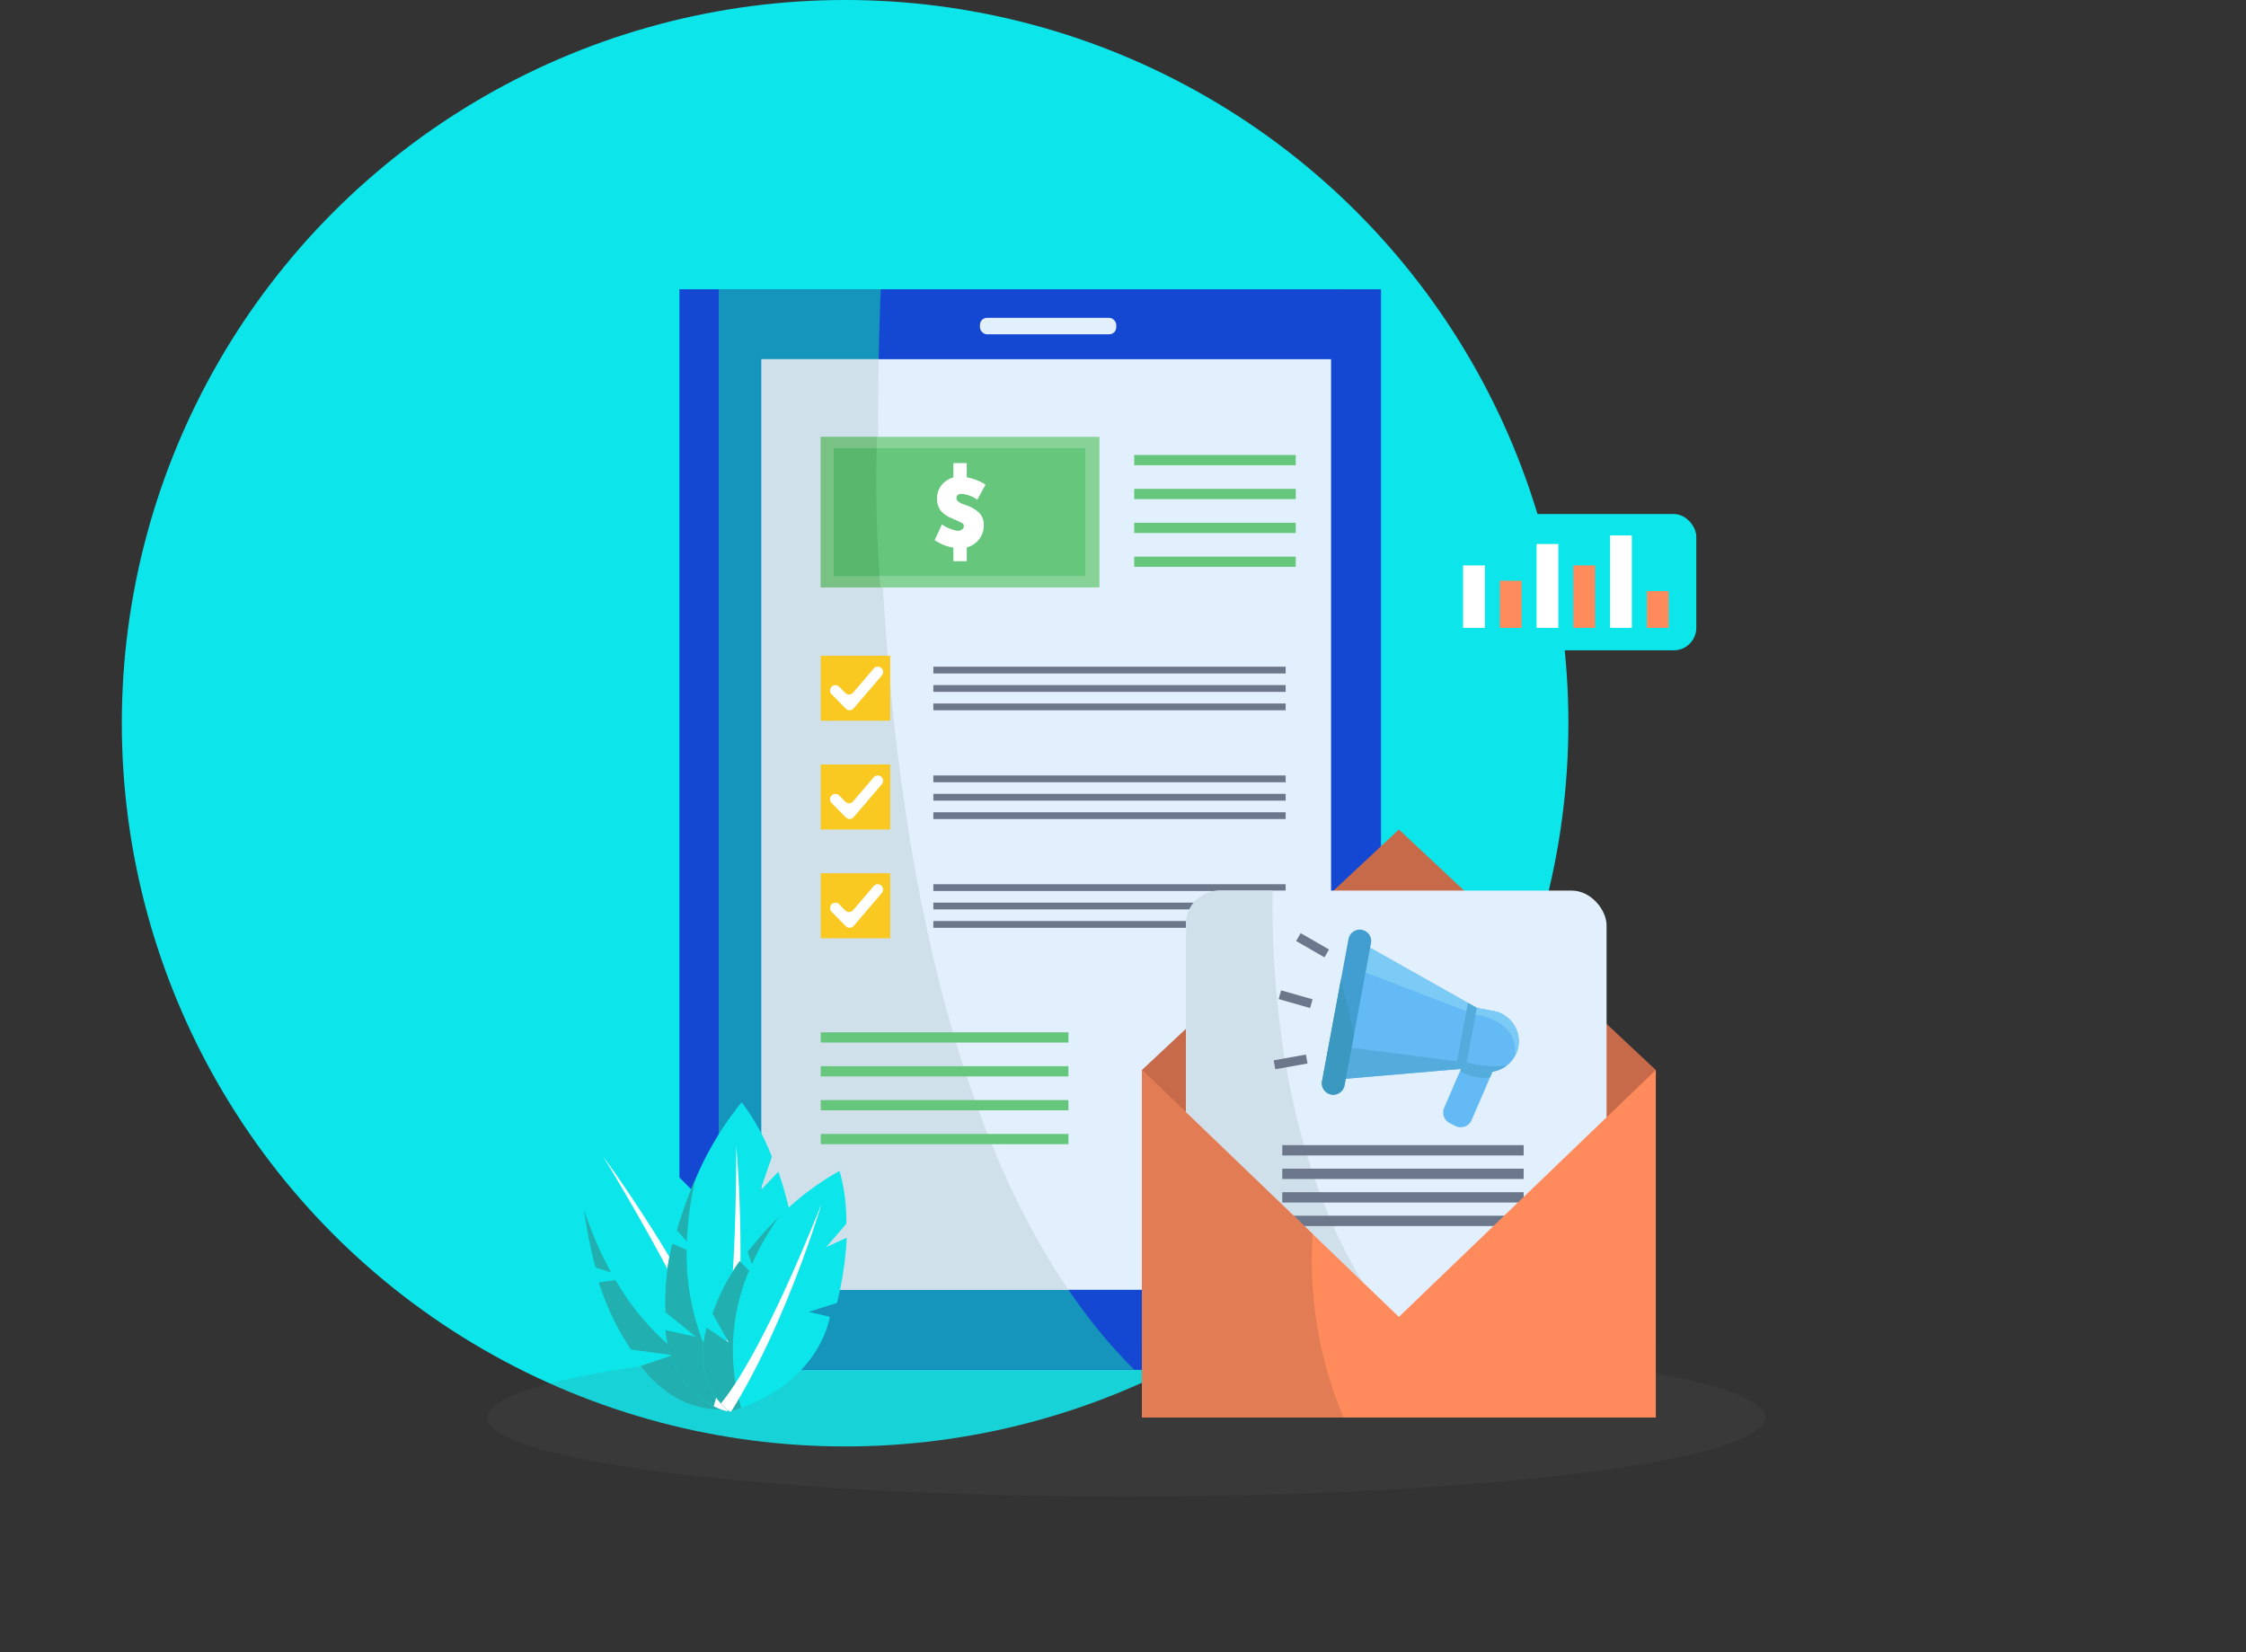 <svg xmlns="http://www.w3.org/2000/svg" width="295" height="217" viewBox="0 0 295 217">
  <rect x="0" y="0" width="295" height="217" fill="#333333" stroke="none"/>
  <g id="Grupo_57510" data-name="Grupo 57510" transform="translate(2241 9954)">
    <g id="Grupo_57394" data-name="Grupo 57394" transform="translate(178)">
      <circle id="Elipse_4530" data-name="Elipse 4530" cx="95" cy="95" r="95" transform="translate(-2403 -9954)" fill="#0ce6ea"/>
      <g id="Grupo_56288" data-name="Grupo 56288" transform="translate(-3580 -144)">
        <g id="Grupo_56249" data-name="Grupo 56249" transform="translate(0 265)">
          <g id="Grupo_56005" data-name="Grupo 56005" transform="translate(771 -10805)">
            <rect id="Rectángulo_5224" data-name="Rectángulo 5224" width="295" height="200" transform="translate(390 747)" fill="none"/>
          </g>
        </g>
        <g id="Grupo_56287" data-name="Grupo 56287" transform="translate(2047.345 -10924.914)">
          <ellipse id="Elipse_4491" data-name="Elipse 4491" cx="83.918" cy="10.389" rx="83.918" ry="10.389" transform="translate(-822.345 1290.726)" fill="#636363" opacity="0.14"/>
          <g id="Grupo_56286" data-name="Grupo 56286" transform="translate(-810.1 1152.914)">
            <g id="Grupo_56253" data-name="Grupo 56253" transform="translate(110.578 29.522)">
              <rect id="Rectángulo_5576" data-name="Rectángulo 5576" width="35.977" height="17.904" rx="2.965" fill="#0ce6ea"/>
              <g id="Grupo_56251" data-name="Grupo 56251" transform="translate(5.343 2.812)">
                <rect id="Rectángulo_5577" data-name="Rectángulo 5577" width="2.859" height="8.202" transform="translate(0 3.937)" fill="#fff"/>
                <rect id="Rectángulo_5578" data-name="Rectángulo 5578" width="2.859" height="11.014" transform="translate(9.655 1.125)" fill="#fff"/>
                <rect id="Rectángulo_5579" data-name="Rectángulo 5579" width="2.859" height="12.139" transform="translate(19.31)" fill="#fff"/>
              </g>
              <g id="Grupo_56252" data-name="Grupo 56252" transform="translate(10.171 6.749)">
                <rect id="Rectángulo_5580" data-name="Rectángulo 5580" width="2.859" height="6.187" transform="translate(0 2.015)" fill="#ff8a5b"/>
                <rect id="Rectángulo_5581" data-name="Rectángulo 5581" width="2.859" height="8.202" transform="translate(9.655)" fill="#ff8a5b"/>
                <rect id="Rectángulo_5582" data-name="Rectángulo 5582" width="2.859" height="4.828" transform="translate(19.31 3.375)" fill="#ff8a5b"/>
              </g>
            </g>
            <rect id="Rectángulo_5583" data-name="Rectángulo 5583" width="86.989" height="141.92" transform="translate(12.994 0)" fill="#1448d3"/>
            <rect id="Rectángulo_5584" data-name="Rectángulo 5584" width="86.991" height="141.92" transform="translate(18.156 0)" fill="#1448d3"/>
            <path id="Trazado_106754" data-name="Trazado 106754" d="M-735.838,1294.834h-54.569v-141.92h21.285C-770.327,1181.673-770.228,1260.6-735.838,1294.834Z" transform="translate(808.563 -1152.914)" fill="#1595bc"/>
            <rect id="Rectángulo_5585" data-name="Rectángulo 5585" width="74.805" height="122.235" transform="translate(23.78 9.187)" fill="#e1f0fc"/>
            <rect id="Rectángulo_5586" data-name="Rectángulo 5586" width="17.904" height="2.163" rx="0.927" transform="translate(52.465 3.751)" fill="#e1f0fc"/>
            <path id="Trazado_106755" data-name="Trazado 106755" d="M-744.193,1284.8H-784.5V1162.566h15.387C-769.668,1192.925-767.329,1250.831-744.193,1284.8Z" transform="translate(808.279 -1153.378)" fill="#d0e0ea"/>
            <g id="Grupo_56256" data-name="Grupo 56256" transform="translate(31.554 21.766)">
              <g id="Grupo_56254" data-name="Grupo 56254" transform="translate(41.172)">
                <rect id="Rectángulo_5587" data-name="Rectángulo 5587" width="21.218" height="1.343" fill="#65c67c"/>
                <rect id="Rectángulo_5588" data-name="Rectángulo 5588" width="21.218" height="1.343" transform="translate(0 4.45)" fill="#65c67c"/>
                <rect id="Rectángulo_5589" data-name="Rectángulo 5589" width="21.218" height="1.343" transform="translate(0 8.901)" fill="#65c67c"/>
                <rect id="Rectángulo_5590" data-name="Rectángulo 5590" width="21.218" height="1.343" transform="translate(0 13.351)" fill="#65c67c"/>
              </g>
              <g id="Grupo_56255" data-name="Grupo 56255" transform="translate(0 75.836)">
                <rect id="Rectángulo_5591" data-name="Rectángulo 5591" width="32.532" height="1.343" fill="#65c67c"/>
                <rect id="Rectángulo_5592" data-name="Rectángulo 5592" width="32.532" height="1.343" transform="translate(0 4.45)" fill="#65c67c"/>
                <rect id="Rectángulo_5593" data-name="Rectángulo 5593" width="32.532" height="1.343" transform="translate(0 8.901)" fill="#65c67c"/>
                <rect id="Rectángulo_5594" data-name="Rectángulo 5594" width="32.532" height="1.343" transform="translate(0 13.351)" fill="#65c67c"/>
              </g>
            </g>
            <g id="Grupo_56260" data-name="Grupo 56260" transform="translate(31.554 48.134)">
              <rect id="Rectángulo_5595" data-name="Rectángulo 5595" width="9.124" height="8.539" fill="#f9c921"/>
              <g id="Grupo_56257" data-name="Grupo 56257" transform="translate(1.222 1.44)">
                <path id="Trazado_106756" data-name="Trazado 106756" d="M-772.971,1210.508l-1.876-1.9a.7.7,0,0,1,.007-.992h0a.7.7,0,0,1,.992.006l.8.813a.7.7,0,0,0,1.032-.037l2.7-3.161a.7.7,0,0,1,.989-.077h0a.7.7,0,0,1,.077.99l-3.7,4.321A.7.7,0,0,1-772.971,1210.508Z" transform="translate(775.049 -1204.992)" fill="#fff"/>
              </g>
              <rect id="Rectángulo_5596" data-name="Rectángulo 5596" width="9.124" height="8.539" transform="translate(0 14.287)" fill="#f9c921"/>
              <g id="Grupo_56258" data-name="Grupo 56258" transform="translate(1.222 15.727)">
                <path id="Trazado_106757" data-name="Trazado 106757" d="M-772.971,1225.518l-1.876-1.9a.7.7,0,0,1,.007-.993h0a.7.7,0,0,1,.992.006l.8.812a.7.7,0,0,0,1.032-.036l2.7-3.161a.7.7,0,0,1,.989-.077h0a.7.7,0,0,1,.077.989l-3.7,4.322A.7.7,0,0,1-772.971,1225.518Z" transform="translate(775.049 -1220.002)" fill="#fff"/>
              </g>
              <rect id="Rectángulo_5597" data-name="Rectángulo 5597" width="9.124" height="8.539" transform="translate(0 28.575)" fill="#f9c921"/>
              <g id="Grupo_56259" data-name="Grupo 56259" transform="translate(1.222 30.015)">
                <path id="Trazado_106758" data-name="Trazado 106758" d="M-772.971,1240.527l-1.876-1.9a.7.7,0,0,1,.007-.992h0a.7.7,0,0,1,.992.007l.8.813a.7.7,0,0,0,1.032-.037l2.7-3.161a.7.7,0,0,1,.989-.077h0a.7.7,0,0,1,.077.989l-3.7,4.322A.7.7,0,0,1-772.971,1240.527Z" transform="translate(775.049 -1235.011)" fill="#fff"/>
              </g>
            </g>
            <g id="Grupo_56264" data-name="Grupo 56264" transform="translate(46.347 49.574)">
              <g id="Grupo_56261" data-name="Grupo 56261">
                <rect id="Rectángulo_5598" data-name="Rectángulo 5598" width="46.272" height="0.891" fill="#6d778b"/>
                <rect id="Rectángulo_5599" data-name="Rectángulo 5599" width="46.272" height="0.891" transform="translate(0 2.417)" fill="#6d778b"/>
                <rect id="Rectángulo_5600" data-name="Rectángulo 5600" width="46.272" height="0.891" transform="translate(0 4.834)" fill="#6d778b"/>
              </g>
              <g id="Grupo_56262" data-name="Grupo 56262" transform="translate(0 14.288)">
                <rect id="Rectángulo_5601" data-name="Rectángulo 5601" width="46.272" height="0.891" fill="#6d778b"/>
                <rect id="Rectángulo_5602" data-name="Rectángulo 5602" width="46.272" height="0.891" transform="translate(0 2.417)" fill="#6d778b"/>
                <rect id="Rectángulo_5603" data-name="Rectángulo 5603" width="46.272" height="0.891" transform="translate(0 4.834)" fill="#6d778b"/>
              </g>
              <g id="Grupo_56263" data-name="Grupo 56263" transform="translate(0 28.575)">
                <rect id="Rectángulo_5604" data-name="Rectángulo 5604" width="46.272" height="0.891" fill="#6d778b"/>
                <rect id="Rectángulo_5605" data-name="Rectángulo 5605" width="46.272" height="0.891" transform="translate(0 2.417)" fill="#6d778b"/>
                <rect id="Rectángulo_5606" data-name="Rectángulo 5606" width="46.272" height="0.891" transform="translate(0 4.834)" fill="#6d778b"/>
              </g>
            </g>
            <g id="Grupo_56267" data-name="Grupo 56267" transform="translate(31.554 19.385)">
              <rect id="Rectángulo_5607" data-name="Rectángulo 5607" width="36.604" height="19.773" transform="translate(0 0)" fill="#87d296"/>
              <path id="Trazado_106759" data-name="Trazado 106759" d="M-768.484,1193.051h-7.849v-19.773h7.4A171.465,171.465,0,0,0-768.484,1193.051Z" transform="translate(776.333 -1173.278)" fill="#7ac185"/>
              <rect id="Rectángulo_5608" data-name="Rectángulo 5608" width="33.044" height="16.778" transform="translate(1.696 1.498)" fill="#65c67c"/>
              <g id="Grupo_56266" data-name="Grupo 56266" transform="translate(14.958 3.445)">
                <g id="Grupo_56265" data-name="Grupo 56265" transform="translate(0 1.759)">
                  <path id="Trazado_106760" data-name="Trazado 106760" d="M-759.658,1185.038a4.958,4.958,0,0,0,2.066.845.916.916,0,0,0,.577-.178.527.527,0,0,0,.23-.427.436.436,0,0,0-.192-.394q-.193-.124-1.441-.672a3.5,3.5,0,0,1-1.441-1.042,2.45,2.45,0,0,1-.443-1.494,2.762,2.762,0,0,1,.88-2.1,3.143,3.143,0,0,1,2.244-.826,7.094,7.094,0,0,1,3.248,1.057l-1.077,1.99a4.228,4.228,0,0,0-2.047-.769q-.691,0-.692.558a.577.577,0,0,0,.255.465,3.673,3.673,0,0,0,.927.438,4.51,4.51,0,0,1,1.831,1.057,2.2,2.2,0,0,1,.572,1.556,2.928,2.928,0,0,1-.9,2.21,3.2,3.2,0,0,1-2.306.865,6.255,6.255,0,0,1-3.248-1.067Z" transform="translate(760.619 -1178.744)" fill="#fff"/>
                </g>
                <rect id="Rectángulo_5609" data-name="Rectángulo 5609" width="1.759" height="2.354" transform="translate(2.465)" fill="#fff"/>
                <rect id="Rectángulo_5610" data-name="Rectángulo 5610" width="1.759" height="2.354" transform="translate(2.465 10.531)" fill="#fff"/>
              </g>
              <path id="Trazado_106761" data-name="Trazado 106761" d="M-768.515,1191.629h-6.036v-16.778h5.658C-769,1178.744-769.013,1184.809-768.515,1191.629Z" transform="translate(776.247 -1173.354)" fill="#58b76c"/>
            </g>
            <g id="Grupo_56278" data-name="Grupo 56278" transform="translate(73.743 70.96)">
              <path id="Trazado_106762" data-name="Trazado 106762" d="M-698.266,1227.459l33.746,31.59v35.933h-67.492v-35.933Z" transform="translate(732.012 -1227.459)" fill="#c66a4a"/>
              <g id="Grupo_56268" data-name="Grupo 56268" transform="translate(5.782 8.027)">
                <rect id="Rectángulo_5611" data-name="Rectángulo 5611" width="55.244" height="66.872" rx="4.575" fill="#e1f0fc"/>
                <path id="Trazado_106763" data-name="Trazado 106763" d="M-688.443,1302.763h-33.14a4.355,4.355,0,0,1-4.355-4.355v-58.161a4.355,4.355,0,0,1,4.355-4.355h7.029C-714.784,1249.9-712.855,1285.8-688.443,1302.763Z" transform="translate(725.938 -1235.892)" fill="#d0e0ea"/>
              </g>
              <g id="Grupo_56269" data-name="Grupo 56269" transform="translate(18.435 41.462)">
                <rect id="Rectángulo_5612" data-name="Rectángulo 5612" width="31.701" height="1.357" fill="#6d778b"/>
                <rect id="Rectángulo_5613" data-name="Rectángulo 5613" width="31.701" height="1.357" transform="translate(0 3.091)" fill="#6d778b"/>
                <rect id="Rectángulo_5614" data-name="Rectángulo 5614" width="31.701" height="1.357" transform="translate(0 6.181)" fill="#6d778b"/>
                <rect id="Rectángulo_5615" data-name="Rectángulo 5615" width="31.701" height="1.357" transform="translate(0 9.272)" fill="#6d778b"/>
              </g>
              <path id="Trazado_106764" data-name="Trazado 106764" d="M-664.519,1260.646v45.65h-67.493v-45.65l22.412,21.539,11.335,10.893Z" transform="translate(732.012 -1229.055)" fill="#ff8a5b"/>
              <g id="Grupo_56277" data-name="Grupo 56277" transform="translate(17.308 13.153)">
                <g id="Grupo_56275" data-name="Grupo 56275" transform="translate(6.316)">
                  <g id="Grupo_56270" data-name="Grupo 56270" transform="translate(15.942 15.32)">
                    <path id="Trazado_106765" data-name="Trazado 106765" d="M-683.576,1259.8l-.711,1.655-2.422,5.614a1.56,1.56,0,0,1-2.143.773l-.739-.372a1.56,1.56,0,0,1-.727-2.013l1.837-4.268s.1-.224.264-.571c.269-.584.691-1.521,1.023-2.3a1.566,1.566,0,0,1,1.942-.869l.742.251A1.563,1.563,0,0,1-683.576,1259.8Z" transform="translate(690.447 -1257.371)" fill="#64baf4"/>
                    <path id="Trazado_106766" data-name="Trazado 106766" d="M-683.463,1259.8l-.711,1.655a5.775,5.775,0,0,1-3.929-.838c.269-.584.691-1.521,1.023-2.3a1.566,1.566,0,0,1,1.942-.869l.742.251A1.563,1.563,0,0,1-683.463,1259.8Z" transform="translate(690.334 -1257.371)" fill="#54acdd"/>
                  </g>
                  <g id="Grupo_56272" data-name="Grupo 56272">
                    <path id="Trazado_106767" data-name="Trazado 106767" d="M-684.735,1252.807l-1.231,6.616-2.144.184-1.431.124-15.982,1.368,1.032-4.369,2.351-9.95.79-3.344,13.432,7.576,1.2.677Z" transform="translate(707.114 -1241.381)" fill="#64baf4"/>
                    <g id="Grupo_56271" data-name="Grupo 56271">
                      <path id="Trazado_106768" data-name="Trazado 106768" d="M-685.911,1259.8l-.055.3-19.557,1.675,1.032-4.369C-699.7,1258-689.452,1259.335-685.911,1259.8Z" transform="translate(707.114 -1242.052)" fill="#54acdd"/>
                      <path id="Trazado_106769" data-name="Trazado 106769" d="M-684.564,1252.807l-.1.536-17.163-6.566-.142,0,.79-3.344Z" transform="translate(706.943 -1241.381)" fill="#7ccbf7"/>
                      <path id="Trazado_106770" data-name="Trazado 106770" d="M-700.735,1243.057l-3.476,18.678a1.506,1.506,0,0,1-1.753,1.2,1.507,1.507,0,0,1-1.2-1.754l3.476-18.678a1.506,1.506,0,0,1,1.753-1.2,1.5,1.5,0,0,1,.966.627A1.5,1.5,0,0,1-700.735,1243.057Z" transform="translate(707.195 -1241.277)" fill="#429ed1"/>
                      <path id="Trazado_106771" data-name="Trazado 106771" d="M-702.975,1255.423l-1.236,6.643a1.506,1.506,0,0,1-1.753,1.2,1.507,1.507,0,0,1-1.2-1.754l2.487-13.365Z" transform="translate(707.195 -1241.608)" fill="#3a98c1"/>
                    </g>
                  </g>
                  <g id="Grupo_56274" data-name="Grupo 56274" transform="translate(17.574 9.628)">
                    <path id="Trazado_106772" data-name="Trazado 106772" d="M-681.757,1257a6.661,6.661,0,0,1-.484,1.539,5.709,5.709,0,0,1-1.17,1.7c-.031.03-.064.063-.1.091l-.088.023a4.018,4.018,0,0,1-1.593.022l-2.113-.393-1.431.124,1.623-8.721,1.2.678,2.2.408a4.067,4.067,0,0,1,1.4.54c.028.048.053.1.079.147A6.052,6.052,0,0,1-681.757,1257Z" transform="translate(688.733 -1251.392)" fill="#54acdd"/>
                    <g id="Grupo_56273" data-name="Grupo 56273" transform="translate(1.315 0.671)">
                      <path id="Trazado_106773" data-name="Trazado 106773" d="M-680.433,1257.2a3.979,3.979,0,0,1-.416,1.178,4.006,4.006,0,0,1-1.092,1.278,3.961,3.961,0,0,1-1.5.716l-.088.023a4.016,4.016,0,0,1-1.593.022l-2.228-.414,1.471-7.9,2.229.415a4.067,4.067,0,0,1,1.4.54,4.007,4.007,0,0,1,1.183,1.139A4,4,0,0,1-680.433,1257.2Z" transform="translate(687.351 -1252.097)" fill="#64baf4"/>
                      <path id="Trazado_106774" data-name="Trazado 106774" d="M-680.366,1257.2a3.979,3.979,0,0,1-.416,1.178c.47-4.811-5.193-5.415-5.193-5.415l.161-.865,2.229.415a3.982,3.982,0,0,1,2.58,1.678A4,4,0,0,1-680.366,1257.2Z" transform="translate(687.285 -1252.097)" fill="#7ccbf7"/>
                      <path id="Trazado_106775" data-name="Trazado 106775" d="M-681.94,1260.017a3.994,3.994,0,0,1-1.59.739,4.018,4.018,0,0,1-1.593.022l-2.228-.414.138-.742A15.1,15.1,0,0,0-681.94,1260.017Z" transform="translate(687.351 -1252.459)" fill="#54acdd"/>
                    </g>
                  </g>
                </g>
                <g id="Grupo_56276" data-name="Grupo 56276" transform="translate(0 0.463)">
                  <rect id="Rectángulo_5616" data-name="Rectángulo 5616" width="4.295" height="1.192" transform="translate(3.542 0) rotate(30)" fill="#6d778b"/>
                  <rect id="Rectángulo_5617" data-name="Rectángulo 5617" width="4.295" height="1.192" transform="translate(0 16.704) rotate(-10.154)" fill="#6d778b"/>
                  <rect id="Rectángulo_5618" data-name="Rectángulo 5618" width="4.295" height="1.192" transform="translate(0.972 7.516) rotate(15.852)" fill="#6d778b"/>
                </g>
              </g>
              <path id="Trazado_106776" data-name="Trazado 106776" d="M-705.539,1306.3h-26.473v-45.65l22.412,21.539A53.377,53.377,0,0,0-705.539,1306.3Z" transform="translate(732.012 -1229.055)" fill="#e17c54"/>
            </g>
            <g id="Grupo_56285" data-name="Grupo 56285" transform="translate(0 106.798)">
              <g id="Grupo_56280" data-name="Grupo 56280" transform="translate(0 1.458)">
                <path id="Trazado_106777" data-name="Trazado 106777" d="M-787.511,1303.248c-.159.537-.343,1.08-.544,1.638-.029.074-.06.159-.089.233a8.568,8.568,0,0,1-1.992.367c-2.606.223-7.322-.293-11.444-5.666l4.217-1.427-5.485-.735a34.141,34.141,0,0,1-4.228-8.827l2.2-.3,1.862-.247-2.448-.766-2.041-.64a55.922,55.922,0,0,1-1.509-7.594,45.4,45.4,0,0,1-.049-12.649,30.545,30.545,0,0,1,7.669,4.381l1.081,4.977.8-3.649a55.875,55.875,0,0,1,7.654,7.785l-1.639,4.656,2.748-2.328S-783.371,1289.716-787.511,1303.248Z" transform="translate(809.481 -1266.64)" fill="#0ce6ea"/>
                <g id="Grupo_56279" data-name="Grupo 56279" transform="translate(0.473 12.649)">
                  <path id="Trazado_106778" data-name="Trazado 106778" d="M-805.434,1288.162l-2.041-.64a55.911,55.911,0,0,1-1.509-7.594A45.447,45.447,0,0,0-805.434,1288.162Z" transform="translate(808.984 -1279.928)" fill="#22afaf"/>
                  <path id="Trazado_106779" data-name="Trazado 106779" d="M-787.389,1304.355c-.159.537-.343,1.08-.544,1.638-.029.074-.06.159-.089.233a8.568,8.568,0,0,1-1.992.367c-2.606.223-7.322-.293-11.444-5.666l4.217-1.427-5.485-.735a34.141,34.141,0,0,1-4.228-8.827l2.2-.3A33.567,33.567,0,0,0-787.389,1304.355Z" transform="translate(808.886 -1280.395)" fill="#22afaf"/>
                </g>
                <path id="Trazado_106780" data-name="Trazado 106780" d="M-787.9,1305.175c-.028.074-.06.156-.088.23a8.536,8.536,0,0,1-1.994.37c-.945-3.963-4.348-13.31-16.359-33.177C-805.965,1273.115-794.009,1289.336-787.9,1305.175Z" transform="translate(809.33 -1266.927)" fill="#fff"/>
              </g>
              <g id="Grupo_56282" data-name="Grupo 56282" transform="translate(11.137)">
                <path id="Trazado_106781" data-name="Trazado 106781" d="M-788.266,1304.508c-.384.349-.791.693-1.219,1.038l-.182.143a7.958,7.958,0,0,1-1.757-.666c-2.175-1.077-5.669-3.753-6.357-10l4.032.895-4-3.219a31.674,31.674,0,0,1,.888-9.036l1.891.824,1.6.7-1.573-1.785-1.312-1.489a51.874,51.874,0,0,1,2.453-6.75,42.07,42.07,0,0,1,6.041-10.059,28.341,28.341,0,0,1,3.979,7.16l-1.535,4.468,2.387-2.511a51.8,51.8,0,0,1,2.331,9.856l-3.538,2.905,3.3-.525S-778.477,1295.762-788.266,1304.508Z" transform="translate(797.781 -1265.108)" fill="#0ce6ea"/>
                <g id="Grupo_56281" data-name="Grupo 56281" transform="translate(0 10.059)">
                  <path id="Trazado_106782" data-name="Trazado 106782" d="M-794.869,1283.914l-1.312-1.489a51.88,51.88,0,0,1,2.453-6.75A42.2,42.2,0,0,0-794.869,1283.914Z" transform="translate(797.704 -1275.675)" fill="#22afaf"/>
                  <path id="Trazado_106783" data-name="Trazado 106783" d="M-788.266,1305.446c-.384.349-.791.693-1.219,1.038l-.182.143a7.95,7.95,0,0,1-1.757-.666c-2.175-1.077-5.669-3.753-6.357-10l4.032.895-4-3.219a31.673,31.673,0,0,1,.888-9.036l1.891.824A31.137,31.137,0,0,0-788.266,1305.446Z" transform="translate(797.781 -1276.104)" fill="#22afaf"/>
                </g>
                <path id="Trazado_106784" data-name="Trazado 106784" d="M-789.164,1305.837c-.058.047-.123.1-.18.142a7.958,7.958,0,0,1-1.76-.665c1.154-3.6,2.947-12.651,2.966-34.185C-788.085,1271.72-786.395,1290.337-789.164,1305.837Z" transform="translate(797.46 -1265.398)" fill="#fff"/>
              </g>
              <g id="Grupo_56284" data-name="Grupo 56284" transform="translate(16.064 9.017)">
                <path id="Trazado_106785" data-name="Trazado 106785" d="M-787.553,1305.7c-.416.155-.849.3-1.3.438l-.19.055a6.834,6.834,0,0,1-1.183-1.087c-1.385-1.546-3.309-4.781-1.871-9.956l2.917,1.991-2.152-3.827a27.076,27.076,0,0,1,3.575-6.892l1.24,1.255,1.045,1.061-.682-1.917-.569-1.6a44.305,44.305,0,0,1,4.092-4.581,36,36,0,0,1,7.991-6.067,24.233,24.233,0,0,1,.884,6.949l-2.638,3.06,2.693-1.236a44.346,44.346,0,0,1-1.28,8.565l-3.732,1.183,2.787.631S-777,1301.869-787.553,1305.7Z" transform="translate(792.605 -1274.581)" fill="#0ce6ea"/>
                <g id="Grupo_56283" data-name="Grupo 56283" transform="translate(0 6.067)">
                  <path id="Trazado_106786" data-name="Trazado 106786" d="M-785.857,1287.134l-.569-1.6a44.323,44.323,0,0,1,4.092-4.581A36.073,36.073,0,0,0-785.857,1287.134Z" transform="translate(792.308 -1280.955)" fill="#22afaf"/>
                  <path id="Trazado_106787" data-name="Trazado 106787" d="M-787.553,1306.3c-.416.155-.849.3-1.3.438l-.19.055a6.83,6.83,0,0,1-1.183-1.087c-1.385-1.546-3.309-4.781-1.871-9.956l2.917,1.991-2.152-3.827a27.074,27.074,0,0,1,3.575-6.892l1.24,1.255A26.62,26.62,0,0,0-787.553,1306.3Z" transform="translate(792.605 -1281.247)" fill="#22afaf"/>
                </g>
                <path id="Trazado_106788" data-name="Trazado 106788" d="M-788.732,1306.361l-.187.055a6.783,6.783,0,0,1-1.186-1.087c2.059-2.49,6.359-9.108,13.214-26.2C-777.037,1279.616-781.61,1294.934-788.732,1306.361Z" transform="translate(792.485 -1274.8)" fill="#fff"/>
              </g>
            </g>
          </g>
        </g>
      </g>
    </g>
  </g>
</svg>
